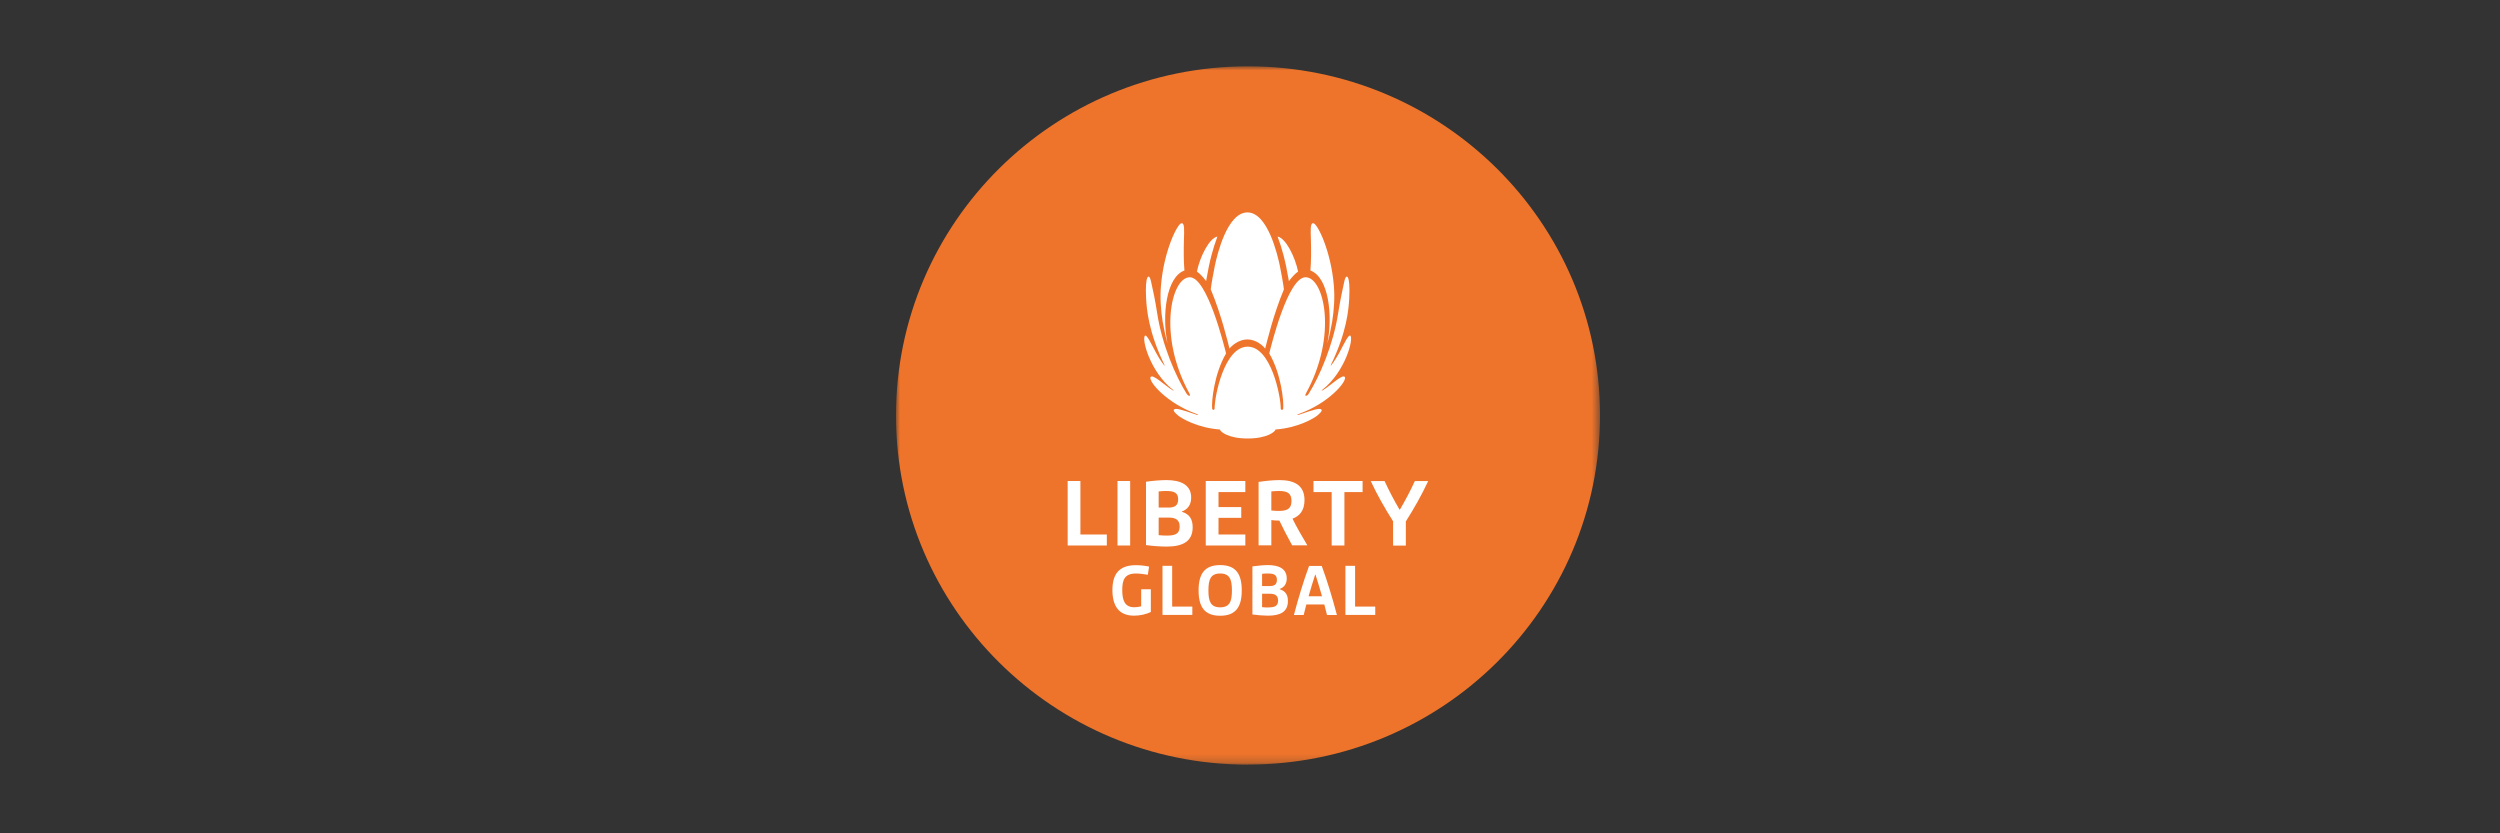 <?xml version="1.0" encoding="UTF-8"?>
<svg id="katman_1" data-name="katman 1" xmlns="http://www.w3.org/2000/svg" xmlns:xlink="http://www.w3.org/1999/xlink" viewBox="0 0 300 100">
  <rect x="0" y="0" width="300" height="100" fill="#333333" stroke="none"/>
  <defs>
    <style>
      .cls-1 {
        mask: url(#mask-11);
      }

      .cls-2 {
        mask: url(#mask-10);
      }

      .cls-3 {
        mask: url(#mask);
      }

      .cls-4 {
        fill: #fff;
      }

      .cls-4, .cls-5 {
        fill-rule: evenodd;
      }

      .cls-5 {
        fill: #ee742b;
      }

      .cls-6 {
        mask: url(#mask-3);
      }

      .cls-7 {
        mask: url(#mask-2);
      }

      .cls-8 {
        mask: url(#mask-5);
      }

      .cls-9 {
        mask: url(#mask-4);
      }

      .cls-10 {
        mask: url(#mask-1);
      }

      .cls-11 {
        mask: url(#mask-7);
      }

      .cls-12 {
        mask: url(#mask-6);
      }

      .cls-13 {
        mask: url(#mask-8);
      }

      .cls-14 {
        mask: url(#mask-9);
      }
    </style>
    <mask id="mask" x="107.51" y="7.79" width="84.49" height="83.8" maskUnits="userSpaceOnUse">
      <g id="liberty-logo-orange-b">
        <polygon id="liberty-logo-orange-a" class="cls-4" points="107.51 7.79 192 7.79 192 91.58 107.51 91.58 107.51 7.79"/>
      </g>
    </mask>
    <mask id="mask-1" x="107.51" y="7.79" width="84.49" height="83.8" maskUnits="userSpaceOnUse">
      <g id="liberty-logo-orange-d">
        <polygon id="liberty-logo-orange-c" class="cls-4" points="107.51 91.58 192 91.58 192 7.79 107.51 7.79 107.51 91.58"/>
      </g>
    </mask>
    <mask id="mask-2" x="107.51" y="7.79" width="84.49" height="83.8" maskUnits="userSpaceOnUse">
      <g id="liberty-logo-orange-d-2" data-name="liberty-logo-orange-d">
        <polygon id="liberty-logo-orange-c-2" data-name="liberty-logo-orange-c" class="cls-4" points="107.51 91.58 192 91.58 192 7.79 107.51 7.79 107.51 91.58"/>
      </g>
    </mask>
    <mask id="mask-3" x="107.51" y="7.79" width="84.49" height="83.8" maskUnits="userSpaceOnUse">
      <g id="liberty-logo-orange-d-3" data-name="liberty-logo-orange-d">
        <polygon id="liberty-logo-orange-c-3" data-name="liberty-logo-orange-c" class="cls-4" points="107.51 91.58 192 91.58 192 7.79 107.51 7.79 107.51 91.58"/>
      </g>
    </mask>
    <mask id="mask-4" x="107.51" y="7.79" width="84.49" height="83.8" maskUnits="userSpaceOnUse">
      <g id="liberty-logo-orange-d-4" data-name="liberty-logo-orange-d">
        <polygon id="liberty-logo-orange-c-4" data-name="liberty-logo-orange-c" class="cls-4" points="107.51 91.58 192 91.58 192 7.79 107.51 7.79 107.51 91.58"/>
      </g>
    </mask>
    <mask id="mask-5" x="107.51" y="7.79" width="84.49" height="83.8" maskUnits="userSpaceOnUse">
      <g id="liberty-logo-orange-d-5" data-name="liberty-logo-orange-d">
        <polygon id="liberty-logo-orange-c-5" data-name="liberty-logo-orange-c" class="cls-4" points="107.51 91.58 192 91.58 192 7.79 107.51 7.79 107.51 91.58"/>
      </g>
    </mask>
    <mask id="mask-6" x="107.51" y="7.79" width="84.49" height="83.8" maskUnits="userSpaceOnUse">
      <g id="liberty-logo-orange-d-6" data-name="liberty-logo-orange-d">
        <polygon id="liberty-logo-orange-c-6" data-name="liberty-logo-orange-c" class="cls-4" points="107.51 91.58 192 91.58 192 7.79 107.51 7.79 107.51 91.58"/>
      </g>
    </mask>
    <mask id="mask-7" x="107.51" y="7.79" width="84.49" height="83.8" maskUnits="userSpaceOnUse">
      <g id="liberty-logo-orange-d-7" data-name="liberty-logo-orange-d">
        <polygon id="liberty-logo-orange-c-7" data-name="liberty-logo-orange-c" class="cls-4" points="107.51 91.58 192 91.58 192 7.79 107.51 7.79 107.51 91.58"/>
      </g>
    </mask>
    <mask id="mask-8" x="107.51" y="7.79" width="84.49" height="83.8" maskUnits="userSpaceOnUse">
      <g id="liberty-logo-orange-d-8" data-name="liberty-logo-orange-d">
        <polygon id="liberty-logo-orange-c-8" data-name="liberty-logo-orange-c" class="cls-4" points="107.51 91.58 192 91.58 192 7.79 107.51 7.79 107.51 91.58"/>
      </g>
    </mask>
    <mask id="mask-9" x="107.51" y="7.79" width="84.49" height="83.8" maskUnits="userSpaceOnUse">
      <g id="liberty-logo-orange-d-9" data-name="liberty-logo-orange-d">
        <polygon id="liberty-logo-orange-c-9" data-name="liberty-logo-orange-c" class="cls-4" points="107.51 91.58 192 91.58 192 7.79 107.51 7.79 107.51 91.58"/>
      </g>
    </mask>
    <mask id="mask-10" x="107.51" y="7.79" width="84.49" height="83.8" maskUnits="userSpaceOnUse">
      <g id="liberty-logo-orange-d-10" data-name="liberty-logo-orange-d">
        <polygon id="liberty-logo-orange-c-10" data-name="liberty-logo-orange-c" class="cls-4" points="107.51 91.58 192 91.58 192 7.79 107.51 7.79 107.51 91.58"/>
      </g>
    </mask>
    <mask id="mask-11" x="107.51" y="7.79" width="84.49" height="83.8" maskUnits="userSpaceOnUse">
      <g id="liberty-logo-orange-d-11" data-name="liberty-logo-orange-d">
        <polygon id="liberty-logo-orange-c-11" data-name="liberty-logo-orange-c" class="cls-4" points="107.51 91.58 192 91.58 192 7.79 107.51 7.79 107.51 91.58"/>
      </g>
    </mask>
  </defs>
  <g transform="translate(0 .168)">
    <g class="cls-3">
      <path class="cls-5" d="M149.76,91.58c23.33,0,42.24-18.76,42.24-41.9S173.09,7.79,149.76,7.79s-42.24,18.76-42.24,41.9,18.91,41.9,42.24,41.9"/>
    </g>
  </g>
  <polygon class="cls-4" points="128.12 57.72 129.65 57.72 129.65 64.14 132.82 64.14 132.82 65.46 128.12 65.46 128.12 57.72"/>
  <g class="cls-10">
    <polygon class="cls-4" points="134.1 65.46 135.62 65.46 135.62 57.72 134.1 57.72 134.1 65.46"/>
  </g>
  <g class="cls-7">
    <path class="cls-4" d="M137.52,57.81c.74-.11,1.74-.2,2.45-.2,1.77,0,2.97,.6,2.97,2.1,0,.91-.45,1.42-1.1,1.66v.05c.88,.28,1.28,.85,1.28,1.85,0,1.69-1.17,2.32-3.14,2.32-.68,0-1.71-.07-2.46-.18v-7.59Zm2.69,3.1c.76,0,1.17-.25,1.17-.99,0-.84-.56-1-1.43-1-.24,0-.56,.01-.91,.05v1.93h1.16Zm-.21,3.36c.96,0,1.56-.17,1.56-1.08,0-.79-.46-1.08-1.3-1.08h-1.22v2.11c.38,.04,.7,.05,.96,.05Z"/>
  </g>
  <g class="cls-6">
    <polygon class="cls-4" points="144.69 57.72 149.44 57.72 149.44 59.05 146.22 59.05 146.22 60.85 148.95 60.85 148.95 62.14 146.22 62.14 146.22 64.14 149.44 64.14 149.44 65.46 144.69 65.46 144.69 57.72"/>
  </g>
  <g class="cls-9">
    <path class="cls-4" d="M151.04,57.83c.61-.1,1.68-.22,2.48-.22,1.74,0,3.02,.58,3.02,2.4,0,1.25-.59,1.92-1.44,2.23,.46,.95,1.14,2.13,1.77,3.18v.02h-1.81c-.54-.97-1.1-2.05-1.54-2.97-.36,0-.69-.02-.96-.06v3.03h-1.53v-7.63Zm2.43,3.48c.97,0,1.51-.25,1.51-1.2s-.54-1.19-1.49-1.19c-.29,0-.67,.02-.93,.05v2.29c.29,.04,.7,.05,.91,.05Z"/>
  </g>
  <g class="cls-8">
    <polygon class="cls-4" points="159.8 59.05 157.62 59.05 157.62 57.72 163.51 57.72 163.51 59.05 161.33 59.05 161.33 65.46 159.8 65.46 159.8 59.05"/>
  </g>
  <g class="cls-12">
    <path class="cls-4" d="M167.18,62.57c-.98-1.55-1.89-3.12-2.69-4.84h1.66c.55,1.19,1.15,2.33,1.79,3.42h.05c.64-1.09,1.25-2.24,1.79-3.42h1.6c-.8,1.72-1.7,3.29-2.68,4.84v2.9h-1.53v-2.9Zm-33.69,8.25c0-1.86,.73-3,2.82-3,.53,0,1.09,.07,1.58,.17l-.15,.98c-.42-.07-1.01-.15-1.43-.15-1.38,0-1.64,.8-1.64,1.98s.26,2.07,1.44,2.07c.23,0,.58-.04,.83-.11v-2.05h1.16v2.73c-.55,.27-1.3,.44-2.01,.44-1.88,0-2.6-1.23-2.6-3.07"/>
  </g>
  <g class="cls-11">
    <polygon class="cls-4" points="139.5 67.9 140.66 67.9 140.66 72.79 143.08 72.79 143.08 73.79 139.5 73.79 139.5 67.9"/>
  </g>
  <g class="cls-13">
    <path class="cls-4" d="M146.42,67.81c1.9,0,2.59,1.09,2.59,3.04s-.69,3.04-2.59,3.04-2.59-1.09-2.59-3.04,.69-3.04,2.59-3.04m0,5.07c1.14,0,1.41-.71,1.41-2.03s-.27-2.03-1.41-2.03-1.41,.71-1.41,2.03,.27,2.03,1.41,2.03m3.87-4.91c.56-.08,1.33-.16,1.86-.16,1.35,0,2.26,.46,2.26,1.6,0,.69-.34,1.08-.84,1.26v.04c.67,.21,.98,.65,.98,1.41,0,1.29-.89,1.76-2.39,1.76-.52,0-1.3-.06-1.87-.14v-5.78Zm2.05,2.36c.58,0,.89-.19,.89-.75,0-.64-.42-.76-1.09-.76-.18,0-.42,0-.69,.04v1.47h.89Zm-.16,2.56c.73,0,1.19-.13,1.19-.82,0-.6-.35-.82-.99-.82h-.93v1.61c.29,.03,.53,.04,.73,.04Zm4.9-4.98h1.53c.65,1.76,1.3,3.91,1.82,5.89h-1.19l-.32-1.26h-2.16l-.32,1.26h-1.17c.52-1.98,1.17-4.13,1.82-5.89Zm1.56,3.64c-.25-.91-.53-1.8-.78-2.59h-.04c-.26,.79-.53,1.68-.79,2.59h1.61Z"/>
  </g>
  <g class="cls-14">
    <polygon class="cls-4" points="161.45 67.9 162.61 67.9 162.61 72.79 165.03 72.79 165.03 73.79 161.45 73.79 161.45 67.9"/>
  </g>
  <g class="cls-2">
    <path class="cls-4" d="M140.1,41.21c-.68-3.32-.17-7.95,2.03-8.75-.1-1.14-.09-2.5-.06-3.62,.03-1.21,.11-2.11-.3-2.05-.49,.07-2.1,3.3-2.45,7.45-.13,1.5-.02,3,.2,4.36,.15,.88,.34,1.75,.58,2.61m19.18,0c.24-.86,.43-1.73,.58-2.61,.22-1.37,.33-2.86,.2-4.36-.35-4.15-1.96-7.39-2.45-7.45-.41-.06-.33,.84-.3,2.05,.03,1.13,.04,2.49-.06,3.62,2.2,.81,2.71,5.43,2.03,8.75m-13.99-6.49c1.28,3.05,2.05,6.36,2.25,7.11,.22-.31,1.09-1.1,2.15-1.1s1.91,.79,2.13,1.1c.2-.74,.97-4.06,2.25-7.11-.06-.57-.37-2.27-.5-2.88-.25-1.15-1.42-6.35-3.88-6.35s-3.65,5.2-3.9,6.35c-.13,.61-.44,2.31-.5,2.88m-.56-.98c.42-2.49,.84-3.97,1.36-5.35-.98,.17-2.11,2.45-2.46,4.2,.55,.36,1.08,1.11,1.11,1.15m11.03-1.15c-.35-1.75-1.48-4.03-2.46-4.2,.52,1.37,.94,2.86,1.36,5.35,.03-.04,.55-.79,1.11-1.15"/>
  </g>
  <g class="cls-1">
    <path class="cls-4" d="M158.7,46.84s-.1,.06-.1,.02c0-.02,.12-.12,.12-.12,2.68-2.11,3.77-6.11,3.31-6.47-.25-.08-.69,.89-1.32,2.07-.49,.9-.95,1.48-.95,1.48,0,0-.04,.06-.07,.05-.02,0,.01-.07,.01-.07,1.93-3.95,2.14-6.73,2.21-8.01,.15-2.88-.37-3.02-.58-2.08-.25,1.09-.53,2.49-.75,3.87-.59,3.8-2.23,7.59-3.53,9.66-.19,.3-.36,.28-.4,.22-.03-.05-.01-.12,.11-.34,3.74-6.86,2.15-13.77-.06-13.85-2.13-.08-4.16,8.23-4.39,9.14,1.43,2.43,1.77,5.79,1.67,6.64,0,.07-.07,.13-.14,.13-.08,0-.15-.06-.15-.14h0c0-1.55-1.18-7.44-3.97-7.44s-3.97,5.89-3.97,7.44h0c0,.08-.07,.14-.15,.14-.07,0-.13-.06-.14-.13-.1-.85,.24-4.21,1.67-6.64-.24-.91-2.27-9.21-4.39-9.14-2.21,.08-3.8,6.99-.06,13.85,.12,.22,.14,.29,.11,.34-.04,.06-.2,.08-.4-.22-1.3-2.07-2.95-5.85-3.53-9.66-.21-1.38-.5-2.78-.75-3.87-.21-.94-.73-.8-.58,2.08,.07,1.28,.28,4.06,2.21,8.01,0,0,.03,.06,.01,.07-.02,0-.07-.05-.07-.05,0,0-.47-.58-.95-1.48-.64-1.18-1.08-2.15-1.32-2.07-.47,.36,.62,4.36,3.3,6.47,0,0,.12,.1,.12,.12,0,.04-.1-.02-.1-.02-1.04-.64-2.45-2.07-2.68-1.56-.17,.59,2,3.11,5.48,4.37,0,0,.24,.08,.24,.13s-.15,0-.15,0c-.5-.15-2.12-.77-2.54-.71-.45,.06-.19,.38,.24,.75,.42,.37,2.38,1.53,5.07,1.72,.02,.24,.96,1.08,3.33,1.08s3.32-.84,3.34-1.08c2.69-.19,4.65-1.35,5.07-1.72,.43-.37,.69-.69,.24-.75-.42-.06-2.05,.56-2.54,.71,0,0-.15,.04-.15,0,0-.05,.24-.13,.24-.13,3.48-1.26,5.64-3.78,5.48-4.37-.23-.51-1.63,.92-2.68,1.56"/>
  </g>
</svg>